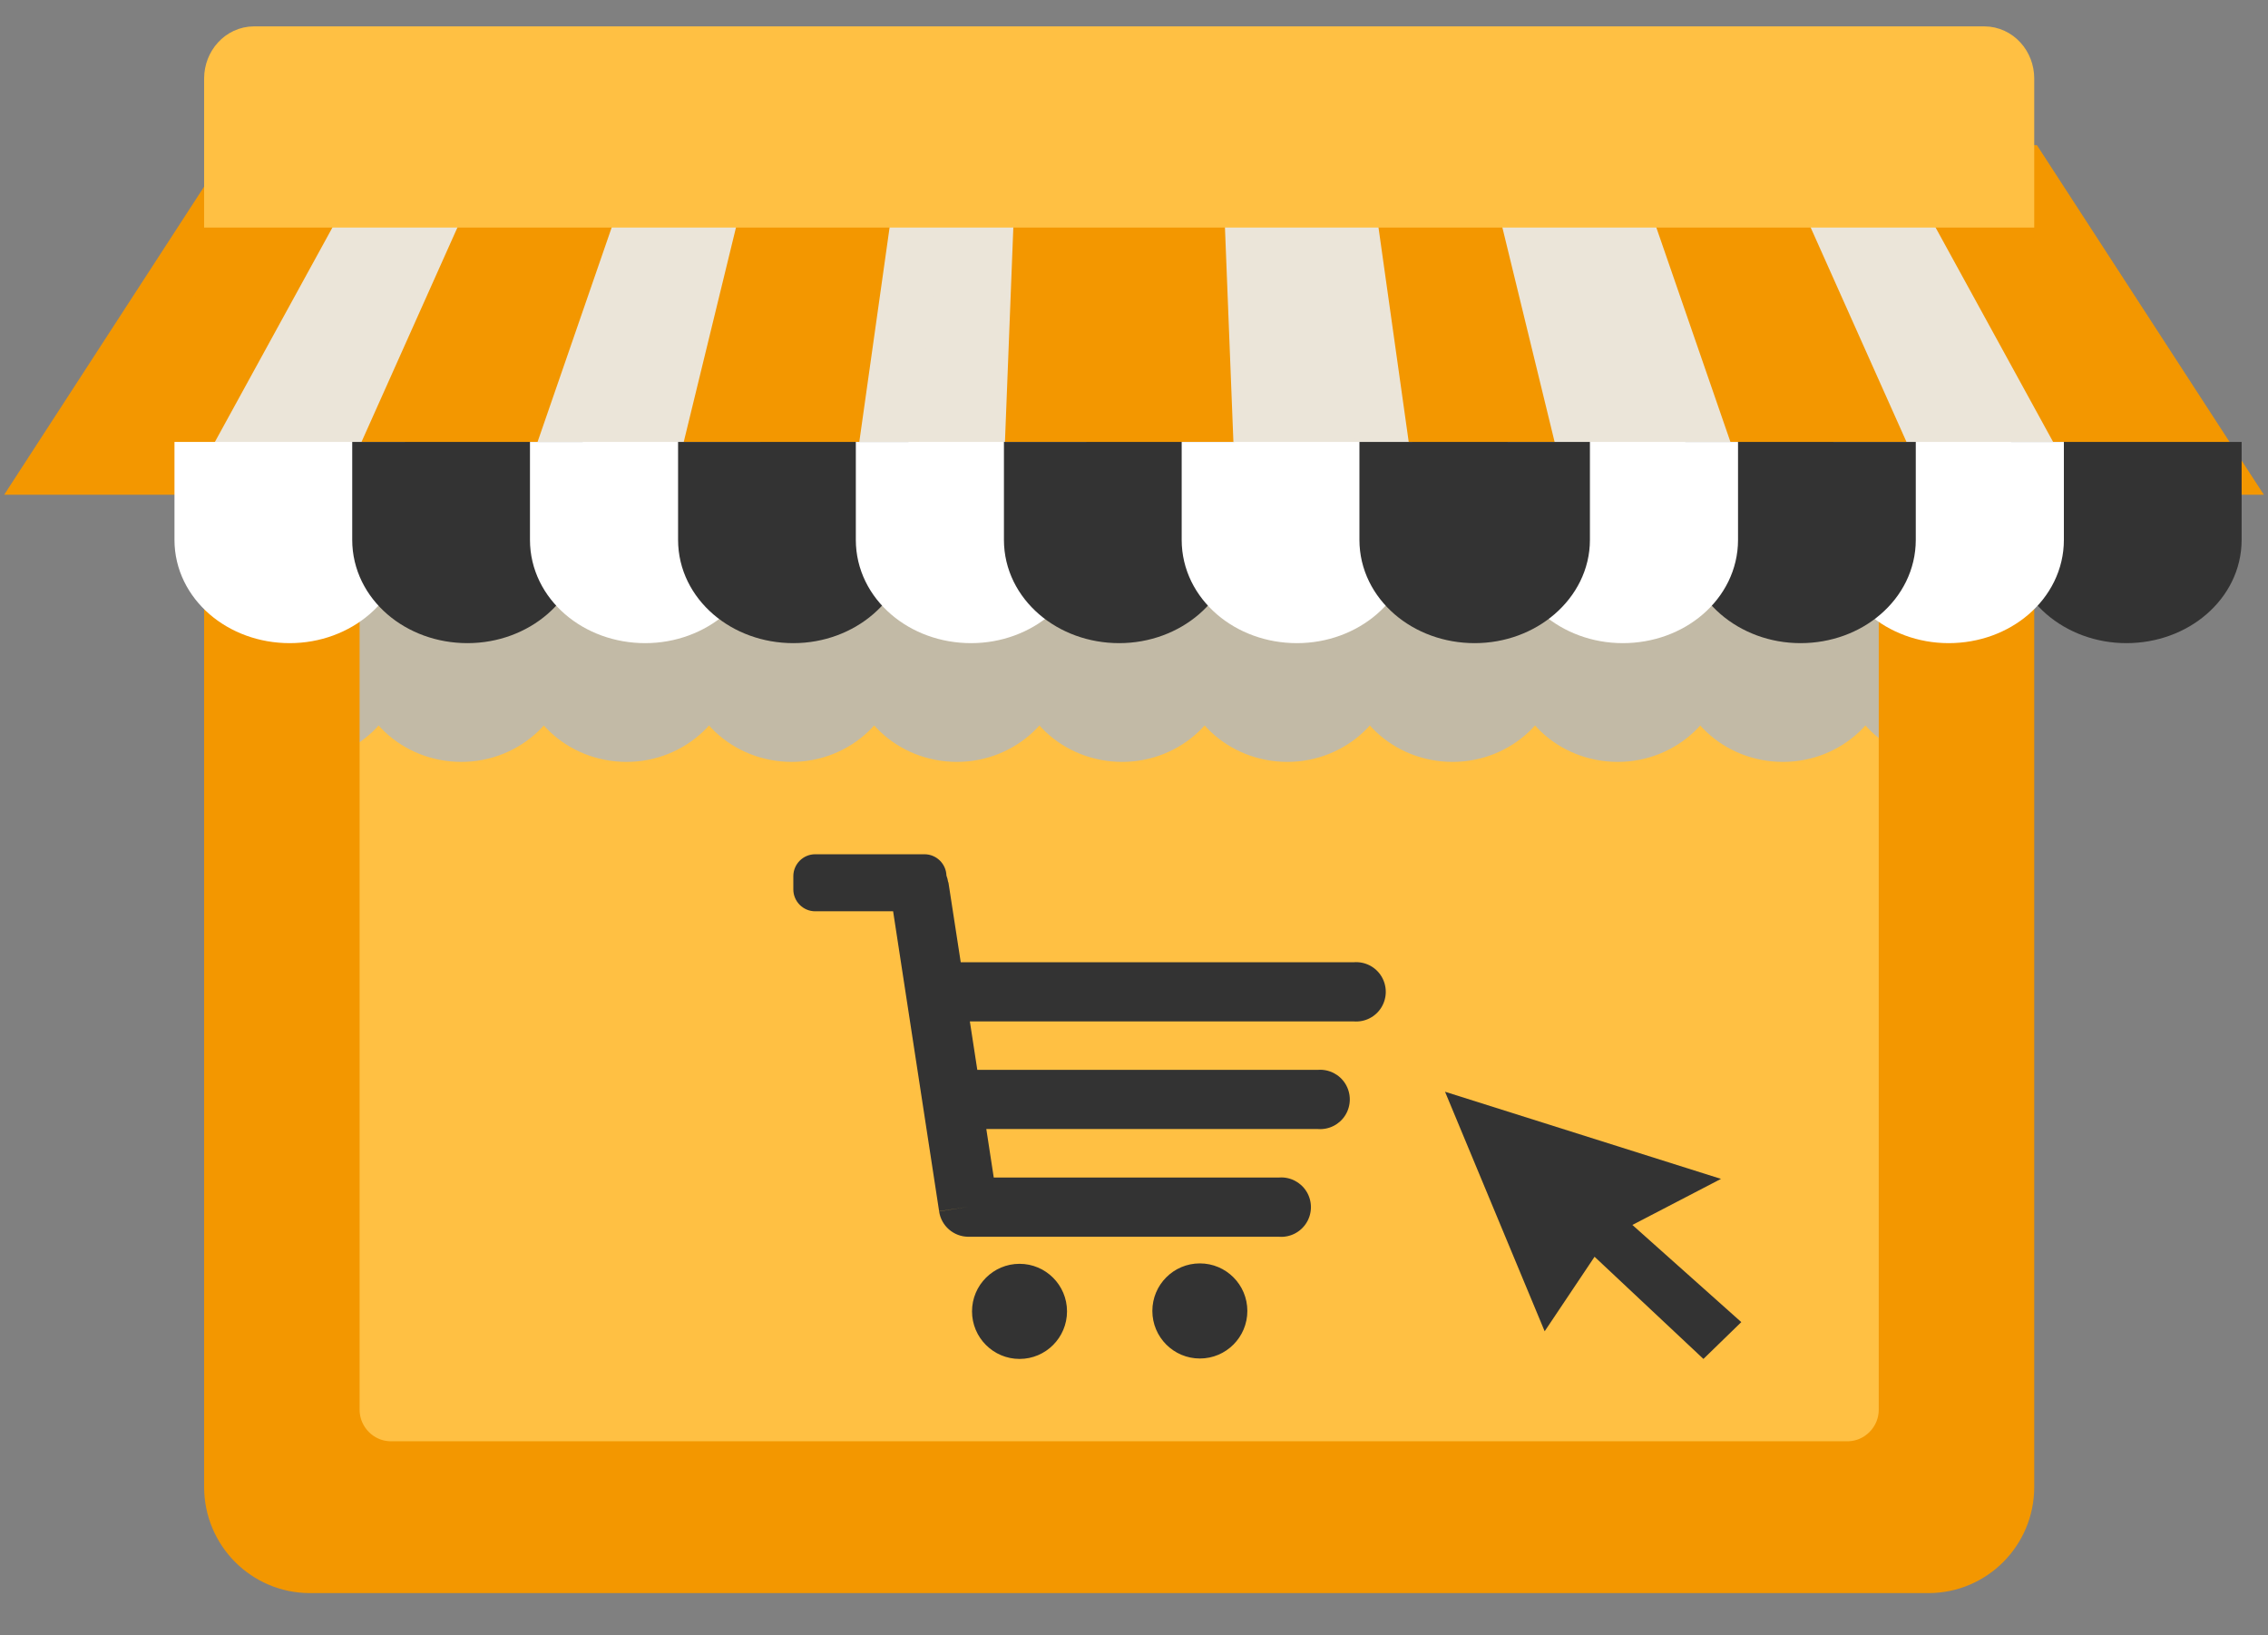 <?xml version="1.0" encoding="UTF-8"?>
<svg width="43px" height="31px" viewBox="0 0 43 31" version="1.1" xmlns="http://www.w3.org/2000/svg" xmlns:xlink="http://www.w3.org/1999/xlink">
    <rect x="0" y="0" width="43" height="31" fill="#808080" stroke="none"/>
    <!-- Generator: Sketch 64 (93537) - https://sketch.com -->
    <title>window 2</title>
    <desc>Created with Sketch.</desc>
    <g id="Page-1" stroke="none" stroke-width="1" fill="none" fill-rule="evenodd">
        <g id="window-2" transform="translate(1, 1)">
            <g id="window">
                <polygon id="Path" fill="#FFC043" points="5.055 9.004 35.384 9.004 35.384 27.575 5.055 27.575 5.055 9.004"></polygon>
                <polygon id="Path" stroke="#F4B500" points="5.055 9.004 35.384 9.004 35.384 27.575 5.055 27.575 5.055 9.004"></polygon>
                <path d="M36.989,9.004 L36.989,12.559 C36.69,12.811 36.319,12.946 35.936,12.943 L35.936,12.943 C35.072,12.943 34.37,12.285 34.37,11.462 C34.37,12.275 33.664,12.943 32.804,12.943 L32.804,12.943 C31.94,12.943 31.238,12.285 31.238,11.462 C31.238,12.275 30.532,12.943 29.672,12.943 L29.672,12.943 C28.809,12.943 28.106,12.285 28.106,11.462 C28.106,12.275 27.4,12.943 26.54,12.943 L26.54,12.943 C25.677,12.943 24.974,12.285 24.974,11.462 C24.974,12.275 24.267,12.943 23.408,12.943 L23.408,12.943 C22.545,12.943 21.842,12.285 21.842,11.462 C21.842,12.275 21.135,12.943 20.276,12.943 L20.276,12.943 C19.413,12.943 18.709,12.285 18.709,11.462 C18.709,12.275 18.003,12.943 17.143,12.943 L17.143,12.943 C16.281,12.943 15.577,12.285 15.577,11.462 C15.577,12.275 14.869,12.943 14.011,12.943 L14.011,12.943 C13.148,12.943 12.445,12.285 12.445,11.462 C12.445,12.275 11.739,12.943 10.879,12.943 L10.879,12.943 C10.016,12.943 9.313,12.285 9.313,11.462 C9.313,12.275 8.607,12.943 7.747,12.943 L7.747,12.943 C6.883,12.943 6.181,12.285 6.181,11.462 C6.181,12.275 5.475,12.943 4.615,12.943 L4.615,12.943 C4.14,12.949 3.685,12.737 3.37,12.364 L3.37,9.004 L37.068,9.004 L36.989,9.004 Z" id="Path" fill="#C2BAA6"></path>
                <path d="M36.989,9.004 L36.989,12.559 C36.69,12.811 36.319,12.946 35.936,12.943 L35.936,12.943 C35.072,12.943 34.37,12.285 34.37,11.462 C34.37,12.275 33.664,12.943 32.804,12.943 L32.804,12.943 C31.94,12.943 31.238,12.285 31.238,11.462 C31.238,12.275 30.532,12.943 29.672,12.943 L29.672,12.943 C28.809,12.943 28.106,12.285 28.106,11.462 C28.106,12.275 27.4,12.943 26.54,12.943 L26.54,12.943 C25.677,12.943 24.974,12.285 24.974,11.462 C24.974,12.275 24.267,12.943 23.408,12.943 L23.408,12.943 C22.545,12.943 21.842,12.285 21.842,11.462 C21.842,12.275 21.135,12.943 20.276,12.943 L20.276,12.943 C19.413,12.943 18.709,12.285 18.709,11.462 C18.709,12.275 18.003,12.943 17.143,12.943 L17.143,12.943 C16.281,12.943 15.577,12.285 15.577,11.462 C15.577,12.275 14.869,12.943 14.011,12.943 L14.011,12.943 C13.148,12.943 12.445,12.285 12.445,11.462 C12.445,12.275 11.739,12.943 10.879,12.943 L10.879,12.943 C10.016,12.943 9.313,12.285 9.313,11.462 C9.313,12.275 8.607,12.943 7.747,12.943 L7.747,12.943 C6.883,12.943 6.181,12.285 6.181,11.462 C6.181,12.275 5.475,12.943 4.615,12.943 L4.615,12.943 C4.14,12.949 3.685,12.737 3.37,12.364 L3.37,9.004 L37.068,9.004 L36.989,9.004 Z" id="Path" stroke="#C2BAA6"></path>
                <path d="M28.364,27.575 C27.286,27.575 26.397,27.701 26.397,27.856 C26.397,28.01 27.278,28.137 28.364,28.137 C29.449,28.137 30.329,28.013 30.329,27.856 C30.329,27.699 29.449,27.575 28.364,27.575 Z" id="Path" fill="#F2EDE0"></path>
                <path d="M21.749,22.95 C22.246,22.95 22.649,23.354 22.649,23.851 C22.649,24.349 22.246,24.753 21.749,24.753 C21.251,24.753 20.848,24.349 20.848,23.851 C20.848,23.354 21.251,22.95 21.749,22.95 Z M16.976,15.72 C16.97,15.679 16.959,15.638 16.944,15.598 C16.937,15.374 16.754,15.195 16.529,15.194 L14.454,15.194 C14.226,15.195 14.041,15.381 14.041,15.61 L14.041,15.86 C14.041,16.088 14.226,16.274 14.454,16.275 L15.933,16.275 L16.805,21.961 L17.359,21.877 L16.805,21.964 C16.845,22.239 17.081,22.444 17.359,22.445 L23.25,22.445 C23.46,22.461 23.662,22.357 23.772,22.177 C23.882,21.997 23.882,21.77 23.772,21.59 C23.662,21.41 23.46,21.306 23.25,21.322 L17.841,21.322 L17.7,20.403 L23.987,20.403 C24.197,20.419 24.399,20.316 24.509,20.136 C24.619,19.955 24.619,19.729 24.509,19.548 C24.399,19.368 24.197,19.265 23.987,19.281 L17.529,19.281 L17.388,18.363 L24.669,18.363 C24.88,18.379 25.081,18.276 25.191,18.096 C25.301,17.915 25.301,17.689 25.191,17.508 C25.081,17.328 24.88,17.225 24.669,17.241 L17.215,17.241 L16.982,15.73 L16.976,15.72 Z M18.33,22.958 C18.827,22.958 19.23,23.362 19.23,23.859 C19.23,24.357 18.827,24.761 18.33,24.761 C17.833,24.761 17.429,24.357 17.429,23.859 C17.429,23.362 17.833,22.958 18.33,22.958 Z" id="Shape" fill="#333333"></path>
                <path d="M21.749,22.95 C22.246,22.95 22.649,23.354 22.649,23.851 C22.649,24.349 22.246,24.753 21.749,24.753 C21.251,24.753 20.848,24.349 20.848,23.851 C20.848,23.354 21.251,22.95 21.749,22.95 Z M16.976,15.72 C16.97,15.679 16.959,15.638 16.944,15.598 C16.937,15.374 16.754,15.195 16.529,15.194 L14.454,15.194 C14.226,15.195 14.041,15.381 14.041,15.61 L14.041,15.86 C14.041,16.088 14.226,16.274 14.454,16.275 L15.933,16.275 L16.805,21.961 L17.359,21.877 L16.805,21.964 C16.845,22.239 17.081,22.444 17.359,22.445 L23.25,22.445 C23.46,22.461 23.662,22.357 23.772,22.177 C23.882,21.997 23.882,21.77 23.772,21.59 C23.662,21.41 23.46,21.306 23.25,21.322 L17.841,21.322 L17.7,20.403 L23.987,20.403 C24.197,20.419 24.399,20.316 24.509,20.136 C24.619,19.955 24.619,19.729 24.509,19.548 C24.399,19.368 24.197,19.265 23.987,19.281 L17.529,19.281 L17.388,18.363 L24.669,18.363 C24.88,18.379 25.081,18.276 25.191,18.096 C25.301,17.915 25.301,17.689 25.191,17.508 C25.081,17.328 24.88,17.225 24.669,17.241 L17.215,17.241 L16.982,15.73 L16.976,15.72 Z M18.33,22.958 C18.827,22.958 19.23,23.362 19.23,23.859 C19.23,24.357 18.827,24.761 18.33,24.761 C17.833,24.761 17.429,24.357 17.429,23.859 C17.429,23.362 17.833,22.958 18.33,22.958 Z" id="Shape"></path>
                <path d="M4.872,6.19 L35.567,6.19 C36.395,6.193 37.066,6.867 37.068,7.699 L37.068,27.191 C37.067,28.024 36.395,28.698 35.567,28.7 L4.872,28.7 C4.043,28.698 3.372,28.024 3.37,27.191 L3.37,7.699 C3.372,6.867 4.043,6.193 4.872,6.19 Z M20.219,6.646 C20.479,6.646 20.689,6.858 20.689,7.118 C20.689,7.379 20.479,7.59 20.219,7.59 C19.96,7.59 19.749,7.379 19.749,7.118 C19.749,6.858 19.96,6.646 20.219,6.646 L20.219,6.646 Z M6.414,8.062 L34.024,8.062 C34.629,8.062 35.12,8.555 35.12,9.163 L35.12,25.721 C35.12,26.329 34.629,26.822 34.024,26.822 L6.414,26.822 C5.809,26.822 5.318,26.329 5.318,25.721 L5.318,9.171 C5.318,8.563 5.809,8.07 6.414,8.07 L6.414,8.062 Z" id="Shape" fill="#F39700"></path>
                <path d="M4.872,6.19 L35.567,6.19 C36.395,6.193 37.066,6.867 37.068,7.699 L37.068,27.191 C37.067,28.024 36.395,28.698 35.567,28.7 L4.872,28.7 C4.043,28.698 3.372,28.024 3.37,27.191 L3.37,7.699 C3.372,6.867 4.043,6.193 4.872,6.19 Z M20.219,6.646 C20.479,6.646 20.689,6.858 20.689,7.118 C20.689,7.379 20.479,7.59 20.219,7.59 C19.96,7.59 19.749,7.379 19.749,7.118 C19.749,6.858 19.96,6.646 20.219,6.646 L20.219,6.646 Z M6.414,8.062 L34.024,8.062 C34.629,8.062 35.12,8.555 35.12,9.163 L35.12,25.721 C35.12,26.329 34.629,26.822 34.024,26.822 L6.414,26.822 C5.809,26.822 5.318,26.329 5.318,25.721 L5.318,9.171 C5.318,8.563 5.809,8.07 6.414,8.07 L6.414,8.062 Z" id="Shape" stroke="#F39700"></path>
                <polygon id="Path" fill="#333333" points="31.296 24.761 29.232 22.824 28.286 24.237 26.397 19.696 31.629 21.348 29.949 22.221 32.014 24.063 31.296 24.761"></polygon>
                <polygon id="Path" points="31.296 24.761 29.232 22.824 28.286 24.237 26.397 19.696 31.629 21.348 29.949 22.221 32.014 24.063 31.296 24.761"></polygon>
                <polygon id="Path" fill="#F39700" points="3.652 2.251 6.178 2.251 3.1 7.878 0 7.878 3.652 2.251"></polygon>
                <polygon id="Path" stroke="#F39700" points="3.652 2.251 6.178 2.251 3.1 7.878 0 7.878 3.652 2.251"></polygon>
                <polygon id="Path" fill="#EBE5D9" points="6.455 2.251 8.986 2.251 6.477 7.878 3.37 7.878 6.455 2.251"></polygon>
                <polygon id="Path" stroke="#EBE5D9" points="6.455 2.251 8.986 2.251 6.477 7.878 3.37 7.878 6.455 2.251"></polygon>
                <polygon id="Path" fill="#F39700" points="8.695 2.251 11.233 2.251 9.295 7.878 6.178 7.878 8.695 2.251"></polygon>
                <polygon id="Path" stroke="#F39700" points="8.695 2.251 11.233 2.251 9.295 7.878 6.178 7.878 8.695 2.251"></polygon>
                <polygon id="Path" fill="#EBE5D9" points="11.493 2.251 14.041 2.251 12.676 7.878 9.548 7.878 11.493 2.251"></polygon>
                <polygon id="Path" stroke="#EBE5D9" points="11.493 2.251 14.041 2.251 12.676 7.878 9.548 7.878 11.493 2.251"></polygon>
                <polygon id="Path" fill="#F39700" points="13.727 2.251 16.288 2.251 15.498 7.878 12.356 7.878 13.727 2.251"></polygon>
                <polygon id="Path" stroke="#F39700" points="13.727 2.251 16.288 2.251 15.498 7.878 12.356 7.878 13.727 2.251"></polygon>
                <polygon id="Path" fill="#EBE5D9" points="16.521 2.251 19.096 2.251 18.889 7.878 15.726 7.878 16.521 2.251"></polygon>
                <polygon id="Path" stroke="#EBE5D9" points="16.521 2.251 19.096 2.251 18.889 7.878 15.726 7.878 16.521 2.251"></polygon>
                <polygon id="Path" fill="#F39700" points="37.347 2.251 34.822 2.251 37.899 7.878 41 7.878 37.347 2.251"></polygon>
                <polygon id="Path" stroke="#F39700" points="37.347 2.251 34.822 2.251 37.899 7.878 41 7.878 37.347 2.251"></polygon>
                <polygon id="Path" fill="#EBE5D9" points="34.545 2.251 32.014 2.251 34.522 7.878 37.63 7.878 34.545 2.251"></polygon>
                <polygon id="Path" stroke="#EBE5D9" points="34.545 2.251 32.014 2.251 34.522 7.878 37.63 7.878 34.545 2.251"></polygon>
                <polygon id="Path" fill="#F39700" points="32.307 2.251 29.767 2.251 31.705 7.878 34.822 7.878 32.307 2.251"></polygon>
                <polygon id="Path" stroke="#F39700" points="32.307 2.251 29.767 2.251 31.705 7.878 34.822 7.878 32.307 2.251"></polygon>
                <polygon id="Path" fill="#EBE5D9" points="29.507 2.251 26.959 2.251 28.324 7.878 31.452 7.878 29.507 2.251"></polygon>
                <polygon id="Path" stroke="#EBE5D9" points="29.507 2.251 26.959 2.251 28.324 7.878 31.452 7.878 29.507 2.251"></polygon>
                <polygon id="Path" fill="#F39700" points="26.711 2.251 24.151 2.251 24.939 7.878 28.082 7.878 26.711 2.251"></polygon>
                <polygon id="Path" stroke="#F39700" points="26.711 2.251 24.151 2.251 24.939 7.878 28.082 7.878 26.711 2.251"></polygon>
                <polygon id="Path" fill="#EBE5D9" points="24.481 2.251 21.904 2.251 22.112 7.878 25.274 7.878 24.481 2.251"></polygon>
                <polygon id="Path" stroke="#EBE5D9" points="24.481 2.251 21.904 2.251 22.112 7.878 25.274 7.878 24.481 2.251"></polygon>
                <polygon id="Path" fill="#F39700" points="18.754 2.251 21.682 2.251 21.904 7.878 18.534 7.878 18.754 2.251"></polygon>
                <polygon id="Path" stroke="#F39700" points="18.754 2.251 21.682 2.251 21.904 7.878 18.534 7.878 18.754 2.251"></polygon>
                <path d="M6.178,7.878 L6.178,9.235 C6.178,10.035 5.418,10.692 4.493,10.692 L4.493,10.692 C3.563,10.692 2.808,10.045 2.808,9.235 L2.808,7.878 L6.178,7.878 Z" id="Path" fill="#FFFFFF"></path>
                <path d="M6.178,7.878 L6.178,9.235 C6.178,10.035 5.418,10.692 4.493,10.692 L4.493,10.692 C3.563,10.692 2.808,10.045 2.808,9.235 L2.808,7.878 L6.178,7.878 Z" id="Path" stroke="#FFFFFF"></path>
                <path d="M9.548,7.878 L9.548,9.235 C9.548,10.035 8.788,10.692 7.863,10.692 L7.863,10.692 C6.933,10.692 6.178,10.045 6.178,9.235 L6.178,7.878 L9.548,7.878 Z" id="Path" fill="#333333"></path>
                <path d="M9.548,7.878 L9.548,9.235 C9.548,10.035 8.788,10.692 7.863,10.692 L7.863,10.692 C6.933,10.692 6.178,10.045 6.178,9.235 L6.178,7.878 L9.548,7.878 Z" id="Path" stroke="#333333"></path>
                <path d="M12.918,7.878 L12.918,9.235 C12.918,10.035 12.158,10.692 11.233,10.692 L11.233,10.692 C10.304,10.692 9.548,10.045 9.548,9.235 L9.548,7.878 L12.918,7.878 Z" id="Path" fill="#FFFFFF"></path>
                <path d="M12.918,7.878 L12.918,9.235 C12.918,10.035 12.158,10.692 11.233,10.692 L11.233,10.692 C10.304,10.692 9.548,10.045 9.548,9.235 L9.548,7.878 L12.918,7.878 Z" id="Path" stroke="#FFFFFF"></path>
                <path d="M15.726,7.878 L15.726,9.235 C15.726,10.035 14.964,10.692 14.041,10.692 L14.041,10.692 C13.113,10.692 12.356,10.045 12.356,9.235 L12.356,7.878 L15.726,7.878 Z" id="Path" fill="#333333"></path>
                <path d="M15.726,7.878 L15.726,9.235 C15.726,10.035 14.964,10.692 14.041,10.692 L14.041,10.692 C13.113,10.692 12.356,10.045 12.356,9.235 L12.356,7.878 L15.726,7.878 Z" id="Path" stroke="#333333"></path>
                <path d="M19.096,7.878 L19.096,9.235 C19.096,10.035 18.336,10.692 17.411,10.692 L17.411,10.692 C16.483,10.692 15.726,10.045 15.726,9.235 L15.726,7.878 L19.096,7.878 Z" id="Path" fill="#FFFFFF"></path>
                <path d="M19.096,7.878 L19.096,9.235 C19.096,10.035 18.336,10.692 17.411,10.692 L17.411,10.692 C16.483,10.692 15.726,10.045 15.726,9.235 L15.726,7.878 L19.096,7.878 Z" id="Path" stroke="#FFFFFF"></path>
                <path d="M21.904,7.878 L21.904,9.235 C21.904,10.035 21.144,10.692 20.219,10.692 L20.219,10.692 C19.291,10.692 18.534,10.045 18.534,9.235 L18.534,7.878 L21.904,7.878 Z" id="Path" fill="#333333"></path>
                <path d="M21.904,7.878 L21.904,9.235 C21.904,10.035 21.144,10.692 20.219,10.692 L20.219,10.692 C19.291,10.692 18.534,10.045 18.534,9.235 L18.534,7.878 L21.904,7.878 Z" id="Path" stroke="#333333"></path>
                <path d="M25.274,7.878 L25.274,9.235 C25.274,10.035 24.514,10.692 23.589,10.692 L23.589,10.692 C22.661,10.692 21.904,10.045 21.904,9.235 L21.904,7.878 L25.274,7.878 Z" id="Path" fill="#FFFFFF"></path>
                <path d="M25.274,7.878 L25.274,9.235 C25.274,10.035 24.514,10.692 23.589,10.692 L23.589,10.692 C22.661,10.692 21.904,10.045 21.904,9.235 L21.904,7.878 L25.274,7.878 Z" id="Path" stroke="#FFFFFF"></path>
                <path d="M37.63,7.878 L37.63,9.235 C37.63,10.035 38.39,10.692 39.315,10.692 L39.315,10.692 C40.243,10.692 41,10.045 41,9.235 L41,7.878 L37.63,7.878 Z" id="Path" fill="#333333"></path>
                <path d="M37.63,7.878 L37.63,9.235 C37.63,10.035 38.39,10.692 39.315,10.692 L39.315,10.692 C40.243,10.692 41,10.045 41,9.235 L41,7.878 L37.63,7.878 Z" id="Path" stroke="#333333"></path>
                <path d="M34.26,7.878 L34.26,9.235 C34.26,10.035 35.02,10.692 35.945,10.692 L35.945,10.692 C36.874,10.692 37.63,10.045 37.63,9.235 L37.63,7.878 L34.26,7.878 Z" id="Path" fill="#FFFFFF"></path>
                <path d="M34.26,7.878 L34.26,9.235 C34.26,10.035 35.02,10.692 35.945,10.692 L35.945,10.692 C36.874,10.692 37.63,10.045 37.63,9.235 L37.63,7.878 L34.26,7.878 Z" id="Path" stroke="#FFFFFF"></path>
                <path d="M31.452,7.878 L31.452,9.235 C31.452,10.035 32.212,10.692 33.137,10.692 L33.137,10.692 C34.065,10.692 34.822,10.045 34.822,9.235 L34.822,7.878 L31.452,7.878 Z" id="Path" fill="#333333"></path>
                <path d="M31.452,7.878 L31.452,9.235 C31.452,10.035 32.212,10.692 33.137,10.692 L33.137,10.692 C34.065,10.692 34.822,10.045 34.822,9.235 L34.822,7.878 L31.452,7.878 Z" id="Path" stroke="#333333"></path>
                <path d="M28.082,7.878 L28.082,9.235 C28.082,10.035 28.842,10.692 29.767,10.692 L29.767,10.692 C30.697,10.692 31.452,10.045 31.452,9.235 L31.452,7.878 L28.082,7.878 Z" id="Path" fill="#FFFFFF"></path>
                <path d="M28.082,7.878 L28.082,9.235 C28.082,10.035 28.842,10.692 29.767,10.692 L29.767,10.692 C30.697,10.692 31.452,10.045 31.452,9.235 L31.452,7.878 L28.082,7.878 Z" id="Path" stroke="#FFFFFF"></path>
                <path d="M28.644,7.878 L28.644,9.235 C28.644,10.035 27.884,10.692 26.959,10.692 L26.959,10.692 C26.031,10.692 25.274,10.045 25.274,9.235 L25.274,7.878 L28.644,7.878 Z" id="Path" fill="#333333"></path>
                <path d="M28.644,7.878 L28.644,9.235 C28.644,10.035 27.884,10.692 26.959,10.692 L26.959,10.692 C26.031,10.692 25.274,10.045 25.274,9.235 L25.274,7.878 L28.644,7.878 Z" id="Path" stroke="#333333"></path>
                <path d="M36.622,0 C36.868,0.001 37.068,0.219 37.068,0.488 L37.068,2.531 L3.37,2.814 L3.37,0.488 C3.371,0.219 3.57,0.001 3.816,0 L36.622,0 Z" id="Path" fill="#FFC043"></path>
                <path d="M3.816,0 L36.622,0 C36.868,0.001 37.068,0.219 37.068,0.488 L37.068,2.814 L3.37,2.814 L3.37,0.488 C3.371,0.219 3.57,0.001 3.816,0 L3.816,0 Z" id="Path" stroke="#FFC043"></path>
            </g>
        </g>
    </g>
</svg>